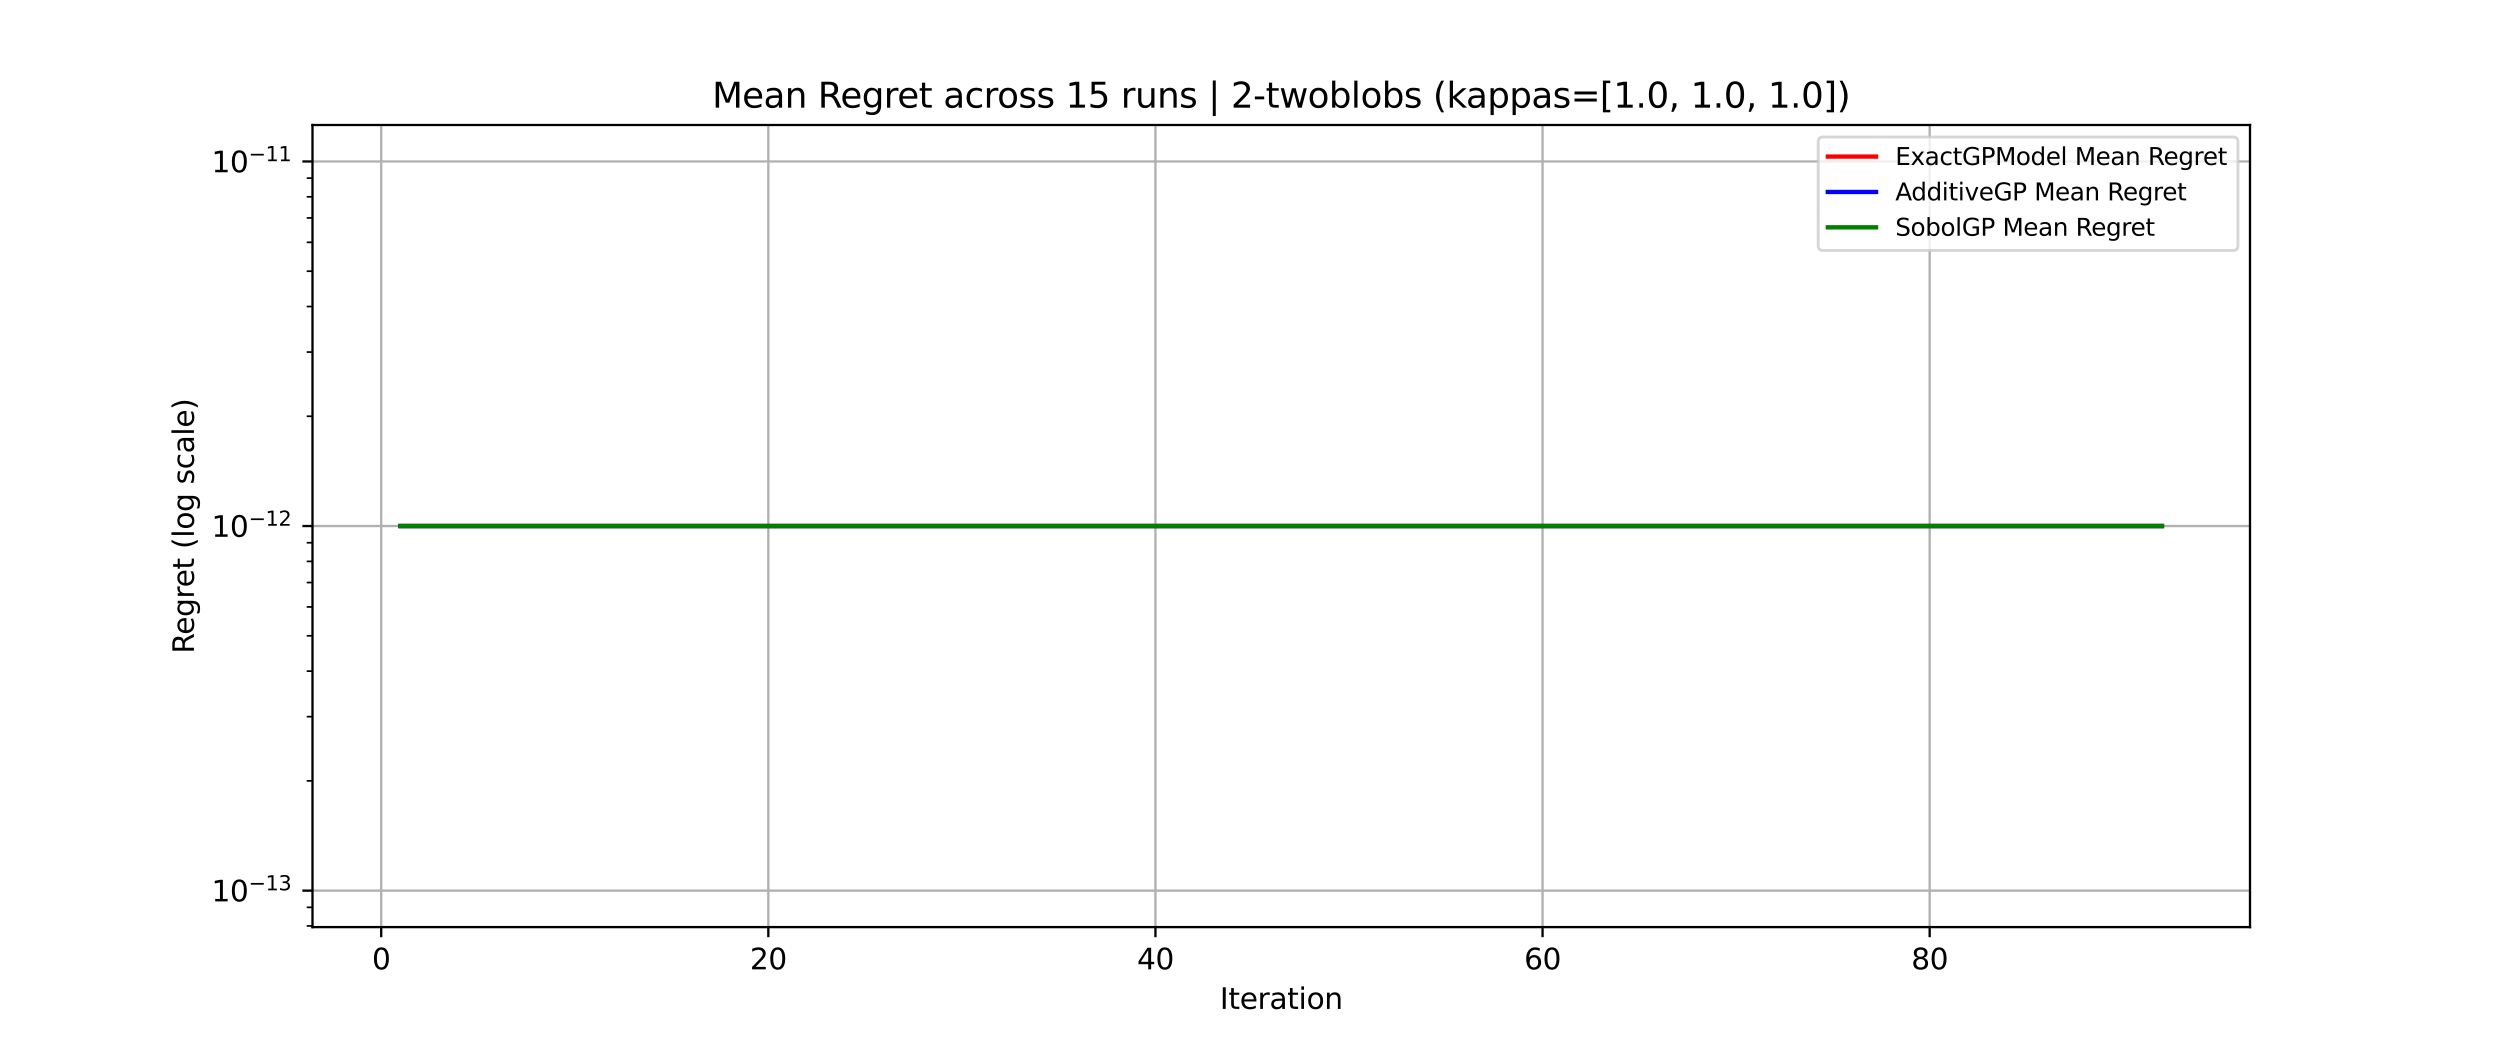 <?xml version="1.0" encoding="utf-8" standalone="no"?>
<!DOCTYPE svg PUBLIC "-//W3C//DTD SVG 1.1//EN"
  "http://www.w3.org/Graphics/SVG/1.1/DTD/svg11.dtd">
<svg xmlns:xlink="http://www.w3.org/1999/xlink" width="864pt" height="360pt" viewBox="0 0 864 360" xmlns="http://www.w3.org/2000/svg" version="1.1">
 <defs>
  <style type="text/css">*{stroke-linejoin: round; stroke-linecap: butt}</style>
 </defs>
 <g id="figure_1">
  <g id="patch_1">
   <path d="M 0 360 
L 864 360 
L 864 0 
L 0 0 
z
" style="fill: #ffffff"/>
  </g>
  <g id="axes_1">
   <g id="patch_2">
    <path d="M 108 320.4 
L 777.6 320.4 
L 777.6 43.2 
L 108 43.2 
z
" style="fill: #ffffff"/>
   </g>
   <g id="FillBetweenPolyCollection_1">
    <defs>
     <path id="m4566121f77" d="M 138.436 -178.2 
L 138.436 -178.2 
L 145.126 -178.2 
L 151.815 -178.2 
L 158.504 -178.2 
L 165.194 -178.2 
L 171.883 -178.2 
L 178.572 -178.2 
L 185.262 -178.2 
L 191.951 -178.2 
L 198.64 -178.2 
L 205.329 -178.2 
L 212.019 -178.2 
L 218.708 -178.2 
L 225.397 -178.2 
L 232.087 -178.2 
L 238.776 -178.2 
L 245.465 -178.2 
L 252.155 -178.2 
L 258.844 -178.2 
L 265.533 -178.2 
L 272.223 -178.2 
L 278.912 -178.2 
L 285.601 -178.2 
L 292.291 -178.2 
L 298.98 -178.2 
L 305.669 -178.2 
L 312.358 -178.2 
L 319.048 -178.2 
L 325.737 -178.2 
L 332.426 -178.2 
L 339.116 -178.2 
L 345.805 -178.2 
L 352.494 -178.2 
L 359.184 -178.2 
L 365.873 -178.2 
L 372.562 -178.2 
L 379.252 -178.2 
L 385.941 -178.2 
L 392.63 -178.2 
L 399.319 -178.2 
L 406.009 -178.2 
L 412.698 -178.2 
L 419.387 -178.2 
L 426.077 -178.2 
L 432.766 -178.2 
L 439.455 -178.2 
L 446.145 -178.2 
L 452.834 -178.2 
L 459.523 -178.2 
L 466.213 -178.2 
L 472.902 -178.2 
L 479.591 -178.2 
L 486.281 -178.2 
L 492.97 -178.2 
L 499.659 -178.2 
L 506.348 -178.2 
L 513.038 -178.2 
L 519.727 -178.2 
L 526.416 -178.2 
L 533.106 -178.2 
L 539.795 -178.2 
L 546.484 -178.2 
L 553.174 -178.2 
L 559.863 -178.2 
L 566.552 -178.2 
L 573.242 -178.2 
L 579.931 -178.2 
L 586.62 -178.2 
L 593.309 -178.2 
L 599.999 -178.2 
L 606.688 -178.2 
L 613.377 -178.2 
L 620.067 -178.2 
L 626.756 -178.2 
L 633.445 -178.2 
L 640.135 -178.2 
L 646.824 -178.2 
L 653.513 -178.2 
L 660.203 -178.2 
L 666.892 -178.2 
L 673.581 -178.2 
L 680.271 -178.2 
L 686.96 -178.2 
L 693.649 -178.2 
L 700.338 -178.2 
L 707.028 -178.2 
L 713.717 -178.2 
L 720.406 -178.2 
L 727.096 -178.2 
L 733.785 -178.2 
L 740.474 -178.2 
L 747.164 -178.2 
L 747.164 -178.2 
L 747.164 -178.2 
L 740.474 -178.2 
L 733.785 -178.2 
L 727.096 -178.2 
L 720.406 -178.2 
L 713.717 -178.2 
L 707.028 -178.2 
L 700.338 -178.2 
L 693.649 -178.2 
L 686.96 -178.2 
L 680.271 -178.2 
L 673.581 -178.2 
L 666.892 -178.2 
L 660.203 -178.2 
L 653.513 -178.2 
L 646.824 -178.2 
L 640.135 -178.2 
L 633.445 -178.2 
L 626.756 -178.2 
L 620.067 -178.2 
L 613.377 -178.2 
L 606.688 -178.2 
L 599.999 -178.2 
L 593.309 -178.2 
L 586.62 -178.2 
L 579.931 -178.2 
L 573.242 -178.2 
L 566.552 -178.2 
L 559.863 -178.2 
L 553.174 -178.2 
L 546.484 -178.2 
L 539.795 -178.2 
L 533.106 -178.2 
L 526.416 -178.2 
L 519.727 -178.2 
L 513.038 -178.2 
L 506.348 -178.2 
L 499.659 -178.2 
L 492.97 -178.2 
L 486.281 -178.2 
L 479.591 -178.2 
L 472.902 -178.2 
L 466.213 -178.2 
L 459.523 -178.2 
L 452.834 -178.2 
L 446.145 -178.2 
L 439.455 -178.2 
L 432.766 -178.2 
L 426.077 -178.2 
L 419.387 -178.2 
L 412.698 -178.2 
L 406.009 -178.2 
L 399.319 -178.2 
L 392.63 -178.2 
L 385.941 -178.2 
L 379.252 -178.2 
L 372.562 -178.2 
L 365.873 -178.2 
L 359.184 -178.2 
L 352.494 -178.2 
L 345.805 -178.2 
L 339.116 -178.2 
L 332.426 -178.2 
L 325.737 -178.2 
L 319.048 -178.2 
L 312.358 -178.2 
L 305.669 -178.2 
L 298.98 -178.2 
L 292.291 -178.2 
L 285.601 -178.2 
L 278.912 -178.2 
L 272.223 -178.2 
L 265.533 -178.2 
L 258.844 -178.2 
L 252.155 -178.2 
L 245.465 -178.2 
L 238.776 -178.2 
L 232.087 -178.2 
L 225.397 -178.2 
L 218.708 -178.2 
L 212.019 -178.2 
L 205.329 -178.2 
L 198.64 -178.2 
L 191.951 -178.2 
L 185.262 -178.2 
L 178.572 -178.2 
L 171.883 -178.2 
L 165.194 -178.2 
L 158.504 -178.2 
L 151.815 -178.2 
L 145.126 -178.2 
L 138.436 -178.2 
z
" style="stroke: #ff0000; stroke-opacity: 0.2"/>
    </defs>
    <g clip-path="url(#p17525e6c41)">
     <use xlink:href="#m4566121f77" x="0" y="360" style="fill: #ff0000; fill-opacity: 0.2; stroke: #ff0000; stroke-opacity: 0.2"/>
    </g>
   </g>
   <g id="FillBetweenPolyCollection_2">
    <defs>
     <path id="mf7f26a4437" d="M 138.436 -178.2 
L 138.436 -178.2 
L 145.126 -178.2 
L 151.815 -178.2 
L 158.504 -178.2 
L 165.194 -178.2 
L 171.883 -178.2 
L 178.572 -178.2 
L 185.262 -178.2 
L 191.951 -178.2 
L 198.64 -178.2 
L 205.329 -178.2 
L 212.019 -178.2 
L 218.708 -178.2 
L 225.397 -178.2 
L 232.087 -178.2 
L 238.776 -178.2 
L 245.465 -178.2 
L 252.155 -178.2 
L 258.844 -178.2 
L 265.533 -178.2 
L 272.223 -178.2 
L 278.912 -178.2 
L 285.601 -178.2 
L 292.291 -178.2 
L 298.98 -178.2 
L 305.669 -178.2 
L 312.358 -178.2 
L 319.048 -178.2 
L 325.737 -178.2 
L 332.426 -178.2 
L 339.116 -178.2 
L 345.805 -178.2 
L 352.494 -178.2 
L 359.184 -178.2 
L 365.873 -178.2 
L 372.562 -178.2 
L 379.252 -178.2 
L 385.941 -178.2 
L 392.63 -178.2 
L 399.319 -178.2 
L 406.009 -178.2 
L 412.698 -178.2 
L 419.387 -178.2 
L 426.077 -178.2 
L 432.766 -178.2 
L 439.455 -178.2 
L 446.145 -178.2 
L 452.834 -178.2 
L 459.523 -178.2 
L 466.213 -178.2 
L 472.902 -178.2 
L 479.591 -178.2 
L 486.281 -178.2 
L 492.97 -178.2 
L 499.659 -178.2 
L 506.348 -178.2 
L 513.038 -178.2 
L 519.727 -178.2 
L 526.416 -178.2 
L 533.106 -178.2 
L 539.795 -178.2 
L 546.484 -178.2 
L 553.174 -178.2 
L 559.863 -178.2 
L 566.552 -178.2 
L 573.242 -178.2 
L 579.931 -178.2 
L 586.62 -178.2 
L 593.309 -178.2 
L 599.999 -178.2 
L 606.688 -178.2 
L 613.377 -178.2 
L 620.067 -178.2 
L 626.756 -178.2 
L 633.445 -178.2 
L 640.135 -178.2 
L 646.824 -178.2 
L 653.513 -178.2 
L 660.203 -178.2 
L 666.892 -178.2 
L 673.581 -178.2 
L 680.271 -178.2 
L 686.96 -178.2 
L 693.649 -178.2 
L 700.338 -178.2 
L 707.028 -178.2 
L 713.717 -178.2 
L 720.406 -178.2 
L 727.096 -178.2 
L 733.785 -178.2 
L 740.474 -178.2 
L 747.164 -178.2 
L 747.164 -178.2 
L 747.164 -178.2 
L 740.474 -178.2 
L 733.785 -178.2 
L 727.096 -178.2 
L 720.406 -178.2 
L 713.717 -178.2 
L 707.028 -178.2 
L 700.338 -178.2 
L 693.649 -178.2 
L 686.96 -178.2 
L 680.271 -178.2 
L 673.581 -178.2 
L 666.892 -178.2 
L 660.203 -178.2 
L 653.513 -178.2 
L 646.824 -178.2 
L 640.135 -178.2 
L 633.445 -178.2 
L 626.756 -178.2 
L 620.067 -178.2 
L 613.377 -178.2 
L 606.688 -178.2 
L 599.999 -178.2 
L 593.309 -178.2 
L 586.62 -178.2 
L 579.931 -178.2 
L 573.242 -178.2 
L 566.552 -178.2 
L 559.863 -178.2 
L 553.174 -178.2 
L 546.484 -178.2 
L 539.795 -178.2 
L 533.106 -178.2 
L 526.416 -178.2 
L 519.727 -178.2 
L 513.038 -178.2 
L 506.348 -178.2 
L 499.659 -178.2 
L 492.97 -178.2 
L 486.281 -178.2 
L 479.591 -178.2 
L 472.902 -178.2 
L 466.213 -178.2 
L 459.523 -178.2 
L 452.834 -178.2 
L 446.145 -178.2 
L 439.455 -178.2 
L 432.766 -178.2 
L 426.077 -178.2 
L 419.387 -178.2 
L 412.698 -178.2 
L 406.009 -178.2 
L 399.319 -178.2 
L 392.63 -178.2 
L 385.941 -178.2 
L 379.252 -178.2 
L 372.562 -178.2 
L 365.873 -178.2 
L 359.184 -178.2 
L 352.494 -178.2 
L 345.805 -178.2 
L 339.116 -178.2 
L 332.426 -178.2 
L 325.737 -178.2 
L 319.048 -178.2 
L 312.358 -178.2 
L 305.669 -178.2 
L 298.98 -178.2 
L 292.291 -178.2 
L 285.601 -178.2 
L 278.912 -178.2 
L 272.223 -178.2 
L 265.533 -178.2 
L 258.844 -178.2 
L 252.155 -178.2 
L 245.465 -178.2 
L 238.776 -178.2 
L 232.087 -178.2 
L 225.397 -178.2 
L 218.708 -178.2 
L 212.019 -178.2 
L 205.329 -178.2 
L 198.64 -178.2 
L 191.951 -178.2 
L 185.262 -178.2 
L 178.572 -178.2 
L 171.883 -178.2 
L 165.194 -178.2 
L 158.504 -178.2 
L 151.815 -178.2 
L 145.126 -178.2 
L 138.436 -178.2 
z
" style="stroke: #0000ff; stroke-opacity: 0.2"/>
    </defs>
    <g clip-path="url(#p17525e6c41)">
     <use xlink:href="#mf7f26a4437" x="0" y="360" style="fill: #0000ff; fill-opacity: 0.2; stroke: #0000ff; stroke-opacity: 0.2"/>
    </g>
   </g>
   <g id="FillBetweenPolyCollection_3">
    <defs>
     <path id="m0c02d37557" d="M 138.436 -178.2 
L 138.436 -178.2 
L 145.126 -178.2 
L 151.815 -178.2 
L 158.504 -178.2 
L 165.194 -178.2 
L 171.883 -178.2 
L 178.572 -178.2 
L 185.262 -178.2 
L 191.951 -178.2 
L 198.64 -178.2 
L 205.329 -178.2 
L 212.019 -178.2 
L 218.708 -178.2 
L 225.397 -178.2 
L 232.087 -178.2 
L 238.776 -178.2 
L 245.465 -178.2 
L 252.155 -178.2 
L 258.844 -178.2 
L 265.533 -178.2 
L 272.223 -178.2 
L 278.912 -178.2 
L 285.601 -178.2 
L 292.291 -178.2 
L 298.98 -178.2 
L 305.669 -178.2 
L 312.358 -178.2 
L 319.048 -178.2 
L 325.737 -178.2 
L 332.426 -178.2 
L 339.116 -178.2 
L 345.805 -178.2 
L 352.494 -178.2 
L 359.184 -178.2 
L 365.873 -178.2 
L 372.562 -178.2 
L 379.252 -178.2 
L 385.941 -178.2 
L 392.63 -178.2 
L 399.319 -178.2 
L 406.009 -178.2 
L 412.698 -178.2 
L 419.387 -178.2 
L 426.077 -178.2 
L 432.766 -178.2 
L 439.455 -178.2 
L 446.145 -178.2 
L 452.834 -178.2 
L 459.523 -178.2 
L 466.213 -178.2 
L 472.902 -178.2 
L 479.591 -178.2 
L 486.281 -178.2 
L 492.97 -178.2 
L 499.659 -178.2 
L 506.348 -178.2 
L 513.038 -178.2 
L 519.727 -178.2 
L 526.416 -178.2 
L 533.106 -178.2 
L 539.795 -178.2 
L 546.484 -178.2 
L 553.174 -178.2 
L 559.863 -178.2 
L 566.552 -178.2 
L 573.242 -178.2 
L 579.931 -178.2 
L 586.62 -178.2 
L 593.309 -178.2 
L 599.999 -178.2 
L 606.688 -178.2 
L 613.377 -178.2 
L 620.067 -178.2 
L 626.756 -178.2 
L 633.445 -178.2 
L 640.135 -178.2 
L 646.824 -178.2 
L 653.513 -178.2 
L 660.203 -178.2 
L 666.892 -178.2 
L 673.581 -178.2 
L 680.271 -178.2 
L 686.96 -178.2 
L 693.649 -178.2 
L 700.338 -178.2 
L 707.028 -178.2 
L 713.717 -178.2 
L 720.406 -178.2 
L 727.096 -178.2 
L 733.785 -178.2 
L 740.474 -178.2 
L 747.164 -178.2 
L 747.164 -178.2 
L 747.164 -178.2 
L 740.474 -178.2 
L 733.785 -178.2 
L 727.096 -178.2 
L 720.406 -178.2 
L 713.717 -178.2 
L 707.028 -178.2 
L 700.338 -178.2 
L 693.649 -178.2 
L 686.96 -178.2 
L 680.271 -178.2 
L 673.581 -178.2 
L 666.892 -178.2 
L 660.203 -178.2 
L 653.513 -178.2 
L 646.824 -178.2 
L 640.135 -178.2 
L 633.445 -178.2 
L 626.756 -178.2 
L 620.067 -178.2 
L 613.377 -178.2 
L 606.688 -178.2 
L 599.999 -178.2 
L 593.309 -178.2 
L 586.62 -178.2 
L 579.931 -178.2 
L 573.242 -178.2 
L 566.552 -178.2 
L 559.863 -178.2 
L 553.174 -178.2 
L 546.484 -178.2 
L 539.795 -178.2 
L 533.106 -178.2 
L 526.416 -178.2 
L 519.727 -178.2 
L 513.038 -178.2 
L 506.348 -178.2 
L 499.659 -178.2 
L 492.97 -178.2 
L 486.281 -178.2 
L 479.591 -178.2 
L 472.902 -178.2 
L 466.213 -178.2 
L 459.523 -178.2 
L 452.834 -178.2 
L 446.145 -178.2 
L 439.455 -178.2 
L 432.766 -178.2 
L 426.077 -178.2 
L 419.387 -178.2 
L 412.698 -178.2 
L 406.009 -178.2 
L 399.319 -178.2 
L 392.63 -178.2 
L 385.941 -178.2 
L 379.252 -178.2 
L 372.562 -178.2 
L 365.873 -178.2 
L 359.184 -178.2 
L 352.494 -178.2 
L 345.805 -178.2 
L 339.116 -178.2 
L 332.426 -178.2 
L 325.737 -178.2 
L 319.048 -178.2 
L 312.358 -178.2 
L 305.669 -178.2 
L 298.98 -178.2 
L 292.291 -178.2 
L 285.601 -178.2 
L 278.912 -178.2 
L 272.223 -178.2 
L 265.533 -178.2 
L 258.844 -178.2 
L 252.155 -178.2 
L 245.465 -178.2 
L 238.776 -178.2 
L 232.087 -178.2 
L 225.397 -178.2 
L 218.708 -178.2 
L 212.019 -178.2 
L 205.329 -178.2 
L 198.64 -178.2 
L 191.951 -178.2 
L 185.262 -178.2 
L 178.572 -178.2 
L 171.883 -178.2 
L 165.194 -178.2 
L 158.504 -178.2 
L 151.815 -178.2 
L 145.126 -178.2 
L 138.436 -178.2 
z
" style="stroke: #008000; stroke-opacity: 0.2"/>
    </defs>
    <g clip-path="url(#p17525e6c41)">
     <use xlink:href="#m0c02d37557" x="0" y="360" style="fill: #008000; fill-opacity: 0.2; stroke: #008000; stroke-opacity: 0.2"/>
    </g>
   </g>
   <g id="matplotlib.axis_1">
    <g id="xtick_1">
     <g id="line2d_1">
      <path d="M 131.747 320.4 
L 131.747 43.2 
" clip-path="url(#p17525e6c41)" style="fill: none; stroke: #b0b0b0; stroke-width: 0.8; stroke-linecap: square"/>
     </g>
     <g id="line2d_2">
      <defs>
       <path id="mfeb1a864f5" d="M 0 0 
L 0 3.5 
" style="stroke: #000000; stroke-width: 0.8"/>
      </defs>
      <g>
       <use xlink:href="#mfeb1a864f5" x="131.747" y="320.4" style="stroke: #000000; stroke-width: 0.8"/>
      </g>
     </g>
     <g id="text_1">
      <!-- 0 -->
      <g transform="translate(128.566 334.998) scale(0.1 -0.1)">
       <defs>
        <path id="DejaVuSans-30" d="M 2034 4250 
Q 1547 4250 1301 3770 
Q 1056 3291 1056 2328 
Q 1056 1369 1301 889 
Q 1547 409 2034 409 
Q 2525 409 2770 889 
Q 3016 1369 3016 2328 
Q 3016 3291 2770 3770 
Q 2525 4250 2034 4250 
z
M 2034 4750 
Q 2819 4750 3233 4129 
Q 3647 3509 3647 2328 
Q 3647 1150 3233 529 
Q 2819 -91 2034 -91 
Q 1250 -91 836 529 
Q 422 1150 422 2328 
Q 422 3509 836 4129 
Q 1250 4750 2034 4750 
z
" transform="scale(0.016)"/>
       </defs>
       <use xlink:href="#DejaVuSans-30"/>
      </g>
     </g>
    </g>
    <g id="xtick_2">
     <g id="line2d_3">
      <path d="M 265.533 320.4 
L 265.533 43.2 
" clip-path="url(#p17525e6c41)" style="fill: none; stroke: #b0b0b0; stroke-width: 0.8; stroke-linecap: square"/>
     </g>
     <g id="line2d_4">
      <g>
       <use xlink:href="#mfeb1a864f5" x="265.533" y="320.4" style="stroke: #000000; stroke-width: 0.8"/>
      </g>
     </g>
     <g id="text_2">
      <!-- 20 -->
      <g transform="translate(259.171 334.998) scale(0.1 -0.1)">
       <defs>
        <path id="DejaVuSans-32" d="M 1228 531 
L 3431 531 
L 3431 0 
L 469 0 
L 469 531 
Q 828 903 1448 1529 
Q 2069 2156 2228 2338 
Q 2531 2678 2651 2914 
Q 2772 3150 2772 3378 
Q 2772 3750 2511 3984 
Q 2250 4219 1831 4219 
Q 1534 4219 1204 4116 
Q 875 4013 500 3803 
L 500 4441 
Q 881 4594 1212 4672 
Q 1544 4750 1819 4750 
Q 2544 4750 2975 4387 
Q 3406 4025 3406 3419 
Q 3406 3131 3298 2873 
Q 3191 2616 2906 2266 
Q 2828 2175 2409 1742 
Q 1991 1309 1228 531 
z
" transform="scale(0.016)"/>
       </defs>
       <use xlink:href="#DejaVuSans-32"/>
       <use xlink:href="#DejaVuSans-30" transform="translate(63.623 0)"/>
      </g>
     </g>
    </g>
    <g id="xtick_3">
     <g id="line2d_5">
      <path d="M 399.319 320.4 
L 399.319 43.2 
" clip-path="url(#p17525e6c41)" style="fill: none; stroke: #b0b0b0; stroke-width: 0.8; stroke-linecap: square"/>
     </g>
     <g id="line2d_6">
      <g>
       <use xlink:href="#mfeb1a864f5" x="399.319" y="320.4" style="stroke: #000000; stroke-width: 0.8"/>
      </g>
     </g>
     <g id="text_3">
      <!-- 40 -->
      <g transform="translate(392.957 334.998) scale(0.1 -0.1)">
       <defs>
        <path id="DejaVuSans-34" d="M 2419 4116 
L 825 1625 
L 2419 1625 
L 2419 4116 
z
M 2253 4666 
L 3047 4666 
L 3047 1625 
L 3713 1625 
L 3713 1100 
L 3047 1100 
L 3047 0 
L 2419 0 
L 2419 1100 
L 313 1100 
L 313 1709 
L 2253 4666 
z
" transform="scale(0.016)"/>
       </defs>
       <use xlink:href="#DejaVuSans-34"/>
       <use xlink:href="#DejaVuSans-30" transform="translate(63.623 0)"/>
      </g>
     </g>
    </g>
    <g id="xtick_4">
     <g id="line2d_7">
      <path d="M 533.106 320.4 
L 533.106 43.2 
" clip-path="url(#p17525e6c41)" style="fill: none; stroke: #b0b0b0; stroke-width: 0.8; stroke-linecap: square"/>
     </g>
     <g id="line2d_8">
      <g>
       <use xlink:href="#mfeb1a864f5" x="533.106" y="320.4" style="stroke: #000000; stroke-width: 0.8"/>
      </g>
     </g>
     <g id="text_4">
      <!-- 60 -->
      <g transform="translate(526.743 334.998) scale(0.1 -0.1)">
       <defs>
        <path id="DejaVuSans-36" d="M 2113 2584 
Q 1688 2584 1439 2293 
Q 1191 2003 1191 1497 
Q 1191 994 1439 701 
Q 1688 409 2113 409 
Q 2538 409 2786 701 
Q 3034 994 3034 1497 
Q 3034 2003 2786 2293 
Q 2538 2584 2113 2584 
z
M 3366 4563 
L 3366 3988 
Q 3128 4100 2886 4159 
Q 2644 4219 2406 4219 
Q 1781 4219 1451 3797 
Q 1122 3375 1075 2522 
Q 1259 2794 1537 2939 
Q 1816 3084 2150 3084 
Q 2853 3084 3261 2657 
Q 3669 2231 3669 1497 
Q 3669 778 3244 343 
Q 2819 -91 2113 -91 
Q 1303 -91 875 529 
Q 447 1150 447 2328 
Q 447 3434 972 4092 
Q 1497 4750 2381 4750 
Q 2619 4750 2861 4703 
Q 3103 4656 3366 4563 
z
" transform="scale(0.016)"/>
       </defs>
       <use xlink:href="#DejaVuSans-36"/>
       <use xlink:href="#DejaVuSans-30" transform="translate(63.623 0)"/>
      </g>
     </g>
    </g>
    <g id="xtick_5">
     <g id="line2d_9">
      <path d="M 666.892 320.4 
L 666.892 43.2 
" clip-path="url(#p17525e6c41)" style="fill: none; stroke: #b0b0b0; stroke-width: 0.8; stroke-linecap: square"/>
     </g>
     <g id="line2d_10">
      <g>
       <use xlink:href="#mfeb1a864f5" x="666.892" y="320.4" style="stroke: #000000; stroke-width: 0.8"/>
      </g>
     </g>
     <g id="text_5">
      <!-- 80 -->
      <g transform="translate(660.529 334.998) scale(0.1 -0.1)">
       <defs>
        <path id="DejaVuSans-38" d="M 2034 2216 
Q 1584 2216 1326 1975 
Q 1069 1734 1069 1313 
Q 1069 891 1326 650 
Q 1584 409 2034 409 
Q 2484 409 2743 651 
Q 3003 894 3003 1313 
Q 3003 1734 2745 1975 
Q 2488 2216 2034 2216 
z
M 1403 2484 
Q 997 2584 770 2862 
Q 544 3141 544 3541 
Q 544 4100 942 4425 
Q 1341 4750 2034 4750 
Q 2731 4750 3128 4425 
Q 3525 4100 3525 3541 
Q 3525 3141 3298 2862 
Q 3072 2584 2669 2484 
Q 3125 2378 3379 2068 
Q 3634 1759 3634 1313 
Q 3634 634 3220 271 
Q 2806 -91 2034 -91 
Q 1263 -91 848 271 
Q 434 634 434 1313 
Q 434 1759 690 2068 
Q 947 2378 1403 2484 
z
M 1172 3481 
Q 1172 3119 1398 2916 
Q 1625 2713 2034 2713 
Q 2441 2713 2670 2916 
Q 2900 3119 2900 3481 
Q 2900 3844 2670 4047 
Q 2441 4250 2034 4250 
Q 1625 4250 1398 4047 
Q 1172 3844 1172 3481 
z
" transform="scale(0.016)"/>
       </defs>
       <use xlink:href="#DejaVuSans-38"/>
       <use xlink:href="#DejaVuSans-30" transform="translate(63.623 0)"/>
      </g>
     </g>
    </g>
    <g id="text_6">
     <!-- Iteration -->
     <g transform="translate(421.591 348.677) scale(0.1 -0.1)">
      <defs>
       <path id="DejaVuSans-49" d="M 628 4666 
L 1259 4666 
L 1259 0 
L 628 0 
L 628 4666 
z
" transform="scale(0.016)"/>
       <path id="DejaVuSans-74" d="M 1172 4494 
L 1172 3500 
L 2356 3500 
L 2356 3053 
L 1172 3053 
L 1172 1153 
Q 1172 725 1289 603 
Q 1406 481 1766 481 
L 2356 481 
L 2356 0 
L 1766 0 
Q 1100 0 847 248 
Q 594 497 594 1153 
L 594 3053 
L 172 3053 
L 172 3500 
L 594 3500 
L 594 4494 
L 1172 4494 
z
" transform="scale(0.016)"/>
       <path id="DejaVuSans-65" d="M 3597 1894 
L 3597 1613 
L 953 1613 
Q 991 1019 1311 708 
Q 1631 397 2203 397 
Q 2534 397 2845 478 
Q 3156 559 3463 722 
L 3463 178 
Q 3153 47 2828 -22 
Q 2503 -91 2169 -91 
Q 1331 -91 842 396 
Q 353 884 353 1716 
Q 353 2575 817 3079 
Q 1281 3584 2069 3584 
Q 2775 3584 3186 3129 
Q 3597 2675 3597 1894 
z
M 3022 2063 
Q 3016 2534 2758 2815 
Q 2500 3097 2075 3097 
Q 1594 3097 1305 2825 
Q 1016 2553 972 2059 
L 3022 2063 
z
" transform="scale(0.016)"/>
       <path id="DejaVuSans-72" d="M 2631 2963 
Q 2534 3019 2420 3045 
Q 2306 3072 2169 3072 
Q 1681 3072 1420 2755 
Q 1159 2438 1159 1844 
L 1159 0 
L 581 0 
L 581 3500 
L 1159 3500 
L 1159 2956 
Q 1341 3275 1631 3429 
Q 1922 3584 2338 3584 
Q 2397 3584 2469 3576 
Q 2541 3569 2628 3553 
L 2631 2963 
z
" transform="scale(0.016)"/>
       <path id="DejaVuSans-61" d="M 2194 1759 
Q 1497 1759 1228 1600 
Q 959 1441 959 1056 
Q 959 750 1161 570 
Q 1363 391 1709 391 
Q 2188 391 2477 730 
Q 2766 1069 2766 1631 
L 2766 1759 
L 2194 1759 
z
M 3341 1997 
L 3341 0 
L 2766 0 
L 2766 531 
Q 2569 213 2275 61 
Q 1981 -91 1556 -91 
Q 1019 -91 701 211 
Q 384 513 384 1019 
Q 384 1609 779 1909 
Q 1175 2209 1959 2209 
L 2766 2209 
L 2766 2266 
Q 2766 2663 2505 2880 
Q 2244 3097 1772 3097 
Q 1472 3097 1187 3025 
Q 903 2953 641 2809 
L 641 3341 
Q 956 3463 1253 3523 
Q 1550 3584 1831 3584 
Q 2591 3584 2966 3190 
Q 3341 2797 3341 1997 
z
" transform="scale(0.016)"/>
       <path id="DejaVuSans-69" d="M 603 3500 
L 1178 3500 
L 1178 0 
L 603 0 
L 603 3500 
z
M 603 4863 
L 1178 4863 
L 1178 4134 
L 603 4134 
L 603 4863 
z
" transform="scale(0.016)"/>
       <path id="DejaVuSans-6f" d="M 1959 3097 
Q 1497 3097 1228 2736 
Q 959 2375 959 1747 
Q 959 1119 1226 758 
Q 1494 397 1959 397 
Q 2419 397 2687 759 
Q 2956 1122 2956 1747 
Q 2956 2369 2687 2733 
Q 2419 3097 1959 3097 
z
M 1959 3584 
Q 2709 3584 3137 3096 
Q 3566 2609 3566 1747 
Q 3566 888 3137 398 
Q 2709 -91 1959 -91 
Q 1206 -91 779 398 
Q 353 888 353 1747 
Q 353 2609 779 3096 
Q 1206 3584 1959 3584 
z
" transform="scale(0.016)"/>
       <path id="DejaVuSans-6e" d="M 3513 2113 
L 3513 0 
L 2938 0 
L 2938 2094 
Q 2938 2591 2744 2837 
Q 2550 3084 2163 3084 
Q 1697 3084 1428 2787 
Q 1159 2491 1159 1978 
L 1159 0 
L 581 0 
L 581 3500 
L 1159 3500 
L 1159 2956 
Q 1366 3272 1645 3428 
Q 1925 3584 2291 3584 
Q 2894 3584 3203 3211 
Q 3513 2838 3513 2113 
z
" transform="scale(0.016)"/>
      </defs>
      <use xlink:href="#DejaVuSans-49"/>
      <use xlink:href="#DejaVuSans-74" transform="translate(29.492 0)"/>
      <use xlink:href="#DejaVuSans-65" transform="translate(68.701 0)"/>
      <use xlink:href="#DejaVuSans-72" transform="translate(130.225 0)"/>
      <use xlink:href="#DejaVuSans-61" transform="translate(171.338 0)"/>
      <use xlink:href="#DejaVuSans-74" transform="translate(232.617 0)"/>
      <use xlink:href="#DejaVuSans-69" transform="translate(271.826 0)"/>
      <use xlink:href="#DejaVuSans-6f" transform="translate(299.609 0)"/>
      <use xlink:href="#DejaVuSans-6e" transform="translate(360.791 0)"/>
     </g>
    </g>
   </g>
   <g id="matplotlib.axis_2">
    <g id="ytick_1">
     <g id="line2d_11">
      <path d="M 108 307.8 
L 777.6 307.8 
" clip-path="url(#p17525e6c41)" style="fill: none; stroke: #b0b0b0; stroke-width: 0.8; stroke-linecap: square"/>
     </g>
     <g id="line2d_12">
      <defs>
       <path id="m66c7220eb3" d="M 0 0 
L -3.5 0 
" style="stroke: #000000; stroke-width: 0.8"/>
      </defs>
      <g>
       <use xlink:href="#m66c7220eb3" x="108" y="307.8" style="stroke: #000000; stroke-width: 0.8"/>
      </g>
     </g>
     <g id="text_7">
      <!-- $\mathdefault{10^{-13}}$ -->
      <g transform="translate(73.1 311.599) scale(0.1 -0.1)">
       <defs>
        <path id="DejaVuSans-31" d="M 794 531 
L 1825 531 
L 1825 4091 
L 703 3866 
L 703 4441 
L 1819 4666 
L 2450 4666 
L 2450 531 
L 3481 531 
L 3481 0 
L 794 0 
L 794 531 
z
" transform="scale(0.016)"/>
        <path id="DejaVuSans-2212" d="M 678 2272 
L 4684 2272 
L 4684 1741 
L 678 1741 
L 678 2272 
z
" transform="scale(0.016)"/>
        <path id="DejaVuSans-33" d="M 2597 2516 
Q 3050 2419 3304 2112 
Q 3559 1806 3559 1356 
Q 3559 666 3084 287 
Q 2609 -91 1734 -91 
Q 1441 -91 1130 -33 
Q 819 25 488 141 
L 488 750 
Q 750 597 1062 519 
Q 1375 441 1716 441 
Q 2309 441 2620 675 
Q 2931 909 2931 1356 
Q 2931 1769 2642 2001 
Q 2353 2234 1838 2234 
L 1294 2234 
L 1294 2753 
L 1863 2753 
Q 2328 2753 2575 2939 
Q 2822 3125 2822 3475 
Q 2822 3834 2567 4026 
Q 2313 4219 1838 4219 
Q 1578 4219 1281 4162 
Q 984 4106 628 3988 
L 628 4550 
Q 988 4650 1302 4700 
Q 1616 4750 1894 4750 
Q 2613 4750 3031 4423 
Q 3450 4097 3450 3541 
Q 3450 3153 3228 2886 
Q 3006 2619 2597 2516 
z
" transform="scale(0.016)"/>
       </defs>
       <use xlink:href="#DejaVuSans-31" transform="translate(0 0.766)"/>
       <use xlink:href="#DejaVuSans-30" transform="translate(63.623 0.766)"/>
       <use xlink:href="#DejaVuSans-2212" transform="translate(128.203 39.047) scale(0.7)"/>
       <use xlink:href="#DejaVuSans-31" transform="translate(186.855 39.047) scale(0.7)"/>
       <use xlink:href="#DejaVuSans-33" transform="translate(231.392 39.047) scale(0.7)"/>
      </g>
     </g>
    </g>
    <g id="ytick_2">
     <g id="line2d_13">
      <path d="M 108 181.8 
L 777.6 181.8 
" clip-path="url(#p17525e6c41)" style="fill: none; stroke: #b0b0b0; stroke-width: 0.8; stroke-linecap: square"/>
     </g>
     <g id="line2d_14">
      <g>
       <use xlink:href="#m66c7220eb3" x="108" y="181.8" style="stroke: #000000; stroke-width: 0.8"/>
      </g>
     </g>
     <g id="text_8">
      <!-- $\mathdefault{10^{-12}}$ -->
      <g transform="translate(73.1 185.599) scale(0.1 -0.1)">
       <use xlink:href="#DejaVuSans-31" transform="translate(0 0.766)"/>
       <use xlink:href="#DejaVuSans-30" transform="translate(63.623 0.766)"/>
       <use xlink:href="#DejaVuSans-2212" transform="translate(128.203 39.047) scale(0.7)"/>
       <use xlink:href="#DejaVuSans-31" transform="translate(186.855 39.047) scale(0.7)"/>
       <use xlink:href="#DejaVuSans-32" transform="translate(231.392 39.047) scale(0.7)"/>
      </g>
     </g>
    </g>
    <g id="ytick_3">
     <g id="line2d_15">
      <path d="M 108 55.8 
L 777.6 55.8 
" clip-path="url(#p17525e6c41)" style="fill: none; stroke: #b0b0b0; stroke-width: 0.8; stroke-linecap: square"/>
     </g>
     <g id="line2d_16">
      <g>
       <use xlink:href="#m66c7220eb3" x="108" y="55.8" style="stroke: #000000; stroke-width: 0.8"/>
      </g>
     </g>
     <g id="text_9">
      <!-- $\mathdefault{10^{-11}}$ -->
      <g transform="translate(73.1 59.599) scale(0.1 -0.1)">
       <use xlink:href="#DejaVuSans-31" transform="translate(0 0.684)"/>
       <use xlink:href="#DejaVuSans-30" transform="translate(63.623 0.684)"/>
       <use xlink:href="#DejaVuSans-2212" transform="translate(128.203 38.966) scale(0.7)"/>
       <use xlink:href="#DejaVuSans-31" transform="translate(186.855 38.966) scale(0.7)"/>
       <use xlink:href="#DejaVuSans-31" transform="translate(231.392 38.966) scale(0.7)"/>
      </g>
     </g>
    </g>
    <g id="ytick_4">
     <g id="line2d_17">
      <defs>
       <path id="m46edd1db35" d="M 0 0 
L -2 0 
" style="stroke: #000000; stroke-width: 0.6"/>
      </defs>
      <g>
       <use xlink:href="#m46edd1db35" x="108" y="320.011" style="stroke: #000000; stroke-width: 0.6"/>
      </g>
     </g>
    </g>
    <g id="ytick_5">
     <g id="line2d_18">
      <g>
       <use xlink:href="#m46edd1db35" x="108" y="313.565" style="stroke: #000000; stroke-width: 0.6"/>
      </g>
     </g>
    </g>
    <g id="ytick_6">
     <g id="line2d_19">
      <g>
       <use xlink:href="#m46edd1db35" x="108" y="269.87" style="stroke: #000000; stroke-width: 0.6"/>
      </g>
     </g>
    </g>
    <g id="ytick_7">
     <g id="line2d_20">
      <g>
       <use xlink:href="#m46edd1db35" x="108" y="247.683" style="stroke: #000000; stroke-width: 0.6"/>
      </g>
     </g>
    </g>
    <g id="ytick_8">
     <g id="line2d_21">
      <g>
       <use xlink:href="#m46edd1db35" x="108" y="231.94" style="stroke: #000000; stroke-width: 0.6"/>
      </g>
     </g>
    </g>
    <g id="ytick_9">
     <g id="line2d_22">
      <g>
       <use xlink:href="#m46edd1db35" x="108" y="219.73" style="stroke: #000000; stroke-width: 0.6"/>
      </g>
     </g>
    </g>
    <g id="ytick_10">
     <g id="line2d_23">
      <g>
       <use xlink:href="#m46edd1db35" x="108" y="209.753" style="stroke: #000000; stroke-width: 0.6"/>
      </g>
     </g>
    </g>
    <g id="ytick_11">
     <g id="line2d_24">
      <g>
       <use xlink:href="#m46edd1db35" x="108" y="201.318" style="stroke: #000000; stroke-width: 0.6"/>
      </g>
     </g>
    </g>
    <g id="ytick_12">
     <g id="line2d_25">
      <g>
       <use xlink:href="#m46edd1db35" x="108" y="194.011" style="stroke: #000000; stroke-width: 0.6"/>
      </g>
     </g>
    </g>
    <g id="ytick_13">
     <g id="line2d_26">
      <g>
       <use xlink:href="#m46edd1db35" x="108" y="187.565" style="stroke: #000000; stroke-width: 0.6"/>
      </g>
     </g>
    </g>
    <g id="ytick_14">
     <g id="line2d_27">
      <g>
       <use xlink:href="#m46edd1db35" x="108" y="143.87" style="stroke: #000000; stroke-width: 0.6"/>
      </g>
     </g>
    </g>
    <g id="ytick_15">
     <g id="line2d_28">
      <g>
       <use xlink:href="#m46edd1db35" x="108" y="121.683" style="stroke: #000000; stroke-width: 0.6"/>
      </g>
     </g>
    </g>
    <g id="ytick_16">
     <g id="line2d_29">
      <g>
       <use xlink:href="#m46edd1db35" x="108" y="105.94" style="stroke: #000000; stroke-width: 0.6"/>
      </g>
     </g>
    </g>
    <g id="ytick_17">
     <g id="line2d_30">
      <g>
       <use xlink:href="#m46edd1db35" x="108" y="93.73" style="stroke: #000000; stroke-width: 0.6"/>
      </g>
     </g>
    </g>
    <g id="ytick_18">
     <g id="line2d_31">
      <g>
       <use xlink:href="#m46edd1db35" x="108" y="83.753" style="stroke: #000000; stroke-width: 0.6"/>
      </g>
     </g>
    </g>
    <g id="ytick_19">
     <g id="line2d_32">
      <g>
       <use xlink:href="#m46edd1db35" x="108" y="75.318" style="stroke: #000000; stroke-width: 0.6"/>
      </g>
     </g>
    </g>
    <g id="ytick_20">
     <g id="line2d_33">
      <g>
       <use xlink:href="#m46edd1db35" x="108" y="68.011" style="stroke: #000000; stroke-width: 0.6"/>
      </g>
     </g>
    </g>
    <g id="ytick_21">
     <g id="line2d_34">
      <g>
       <use xlink:href="#m46edd1db35" x="108" y="61.565" style="stroke: #000000; stroke-width: 0.6"/>
      </g>
     </g>
    </g>
    <g id="text_10">
     <!-- Regret (log scale) -->
     <g transform="translate(67.02 225.866) rotate(-90) scale(0.1 -0.1)">
      <defs>
       <path id="DejaVuSans-52" d="M 2841 2188 
Q 3044 2119 3236 1894 
Q 3428 1669 3622 1275 
L 4263 0 
L 3584 0 
L 2988 1197 
Q 2756 1666 2539 1819 
Q 2322 1972 1947 1972 
L 1259 1972 
L 1259 0 
L 628 0 
L 628 4666 
L 2053 4666 
Q 2853 4666 3247 4331 
Q 3641 3997 3641 3322 
Q 3641 2881 3436 2590 
Q 3231 2300 2841 2188 
z
M 1259 4147 
L 1259 2491 
L 2053 2491 
Q 2509 2491 2742 2702 
Q 2975 2913 2975 3322 
Q 2975 3731 2742 3939 
Q 2509 4147 2053 4147 
L 1259 4147 
z
" transform="scale(0.016)"/>
       <path id="DejaVuSans-67" d="M 2906 1791 
Q 2906 2416 2648 2759 
Q 2391 3103 1925 3103 
Q 1463 3103 1205 2759 
Q 947 2416 947 1791 
Q 947 1169 1205 825 
Q 1463 481 1925 481 
Q 2391 481 2648 825 
Q 2906 1169 2906 1791 
z
M 3481 434 
Q 3481 -459 3084 -895 
Q 2688 -1331 1869 -1331 
Q 1566 -1331 1297 -1286 
Q 1028 -1241 775 -1147 
L 775 -588 
Q 1028 -725 1275 -790 
Q 1522 -856 1778 -856 
Q 2344 -856 2625 -561 
Q 2906 -266 2906 331 
L 2906 616 
Q 2728 306 2450 153 
Q 2172 0 1784 0 
Q 1141 0 747 490 
Q 353 981 353 1791 
Q 353 2603 747 3093 
Q 1141 3584 1784 3584 
Q 2172 3584 2450 3431 
Q 2728 3278 2906 2969 
L 2906 3500 
L 3481 3500 
L 3481 434 
z
" transform="scale(0.016)"/>
       <path id="DejaVuSans-20" transform="scale(0.016)"/>
       <path id="DejaVuSans-28" d="M 1984 4856 
Q 1566 4138 1362 3434 
Q 1159 2731 1159 2009 
Q 1159 1288 1364 580 
Q 1569 -128 1984 -844 
L 1484 -844 
Q 1016 -109 783 600 
Q 550 1309 550 2009 
Q 550 2706 781 3412 
Q 1013 4119 1484 4856 
L 1984 4856 
z
" transform="scale(0.016)"/>
       <path id="DejaVuSans-6c" d="M 603 4863 
L 1178 4863 
L 1178 0 
L 603 0 
L 603 4863 
z
" transform="scale(0.016)"/>
       <path id="DejaVuSans-73" d="M 2834 3397 
L 2834 2853 
Q 2591 2978 2328 3040 
Q 2066 3103 1784 3103 
Q 1356 3103 1142 2972 
Q 928 2841 928 2578 
Q 928 2378 1081 2264 
Q 1234 2150 1697 2047 
L 1894 2003 
Q 2506 1872 2764 1633 
Q 3022 1394 3022 966 
Q 3022 478 2636 193 
Q 2250 -91 1575 -91 
Q 1294 -91 989 -36 
Q 684 19 347 128 
L 347 722 
Q 666 556 975 473 
Q 1284 391 1588 391 
Q 1994 391 2212 530 
Q 2431 669 2431 922 
Q 2431 1156 2273 1281 
Q 2116 1406 1581 1522 
L 1381 1569 
Q 847 1681 609 1914 
Q 372 2147 372 2553 
Q 372 3047 722 3315 
Q 1072 3584 1716 3584 
Q 2034 3584 2315 3537 
Q 2597 3491 2834 3397 
z
" transform="scale(0.016)"/>
       <path id="DejaVuSans-63" d="M 3122 3366 
L 3122 2828 
Q 2878 2963 2633 3030 
Q 2388 3097 2138 3097 
Q 1578 3097 1268 2742 
Q 959 2388 959 1747 
Q 959 1106 1268 751 
Q 1578 397 2138 397 
Q 2388 397 2633 464 
Q 2878 531 3122 666 
L 3122 134 
Q 2881 22 2623 -34 
Q 2366 -91 2075 -91 
Q 1284 -91 818 406 
Q 353 903 353 1747 
Q 353 2603 823 3093 
Q 1294 3584 2113 3584 
Q 2378 3584 2631 3529 
Q 2884 3475 3122 3366 
z
" transform="scale(0.016)"/>
       <path id="DejaVuSans-29" d="M 513 4856 
L 1013 4856 
Q 1481 4119 1714 3412 
Q 1947 2706 1947 2009 
Q 1947 1309 1714 600 
Q 1481 -109 1013 -844 
L 513 -844 
Q 928 -128 1133 580 
Q 1338 1288 1338 2009 
Q 1338 2731 1133 3434 
Q 928 4138 513 4856 
z
" transform="scale(0.016)"/>
      </defs>
      <use xlink:href="#DejaVuSans-52"/>
      <use xlink:href="#DejaVuSans-65" transform="translate(64.982 0)"/>
      <use xlink:href="#DejaVuSans-67" transform="translate(126.506 0)"/>
      <use xlink:href="#DejaVuSans-72" transform="translate(189.982 0)"/>
      <use xlink:href="#DejaVuSans-65" transform="translate(228.846 0)"/>
      <use xlink:href="#DejaVuSans-74" transform="translate(290.369 0)"/>
      <use xlink:href="#DejaVuSans-20" transform="translate(329.578 0)"/>
      <use xlink:href="#DejaVuSans-28" transform="translate(361.365 0)"/>
      <use xlink:href="#DejaVuSans-6c" transform="translate(400.379 0)"/>
      <use xlink:href="#DejaVuSans-6f" transform="translate(428.162 0)"/>
      <use xlink:href="#DejaVuSans-67" transform="translate(489.344 0)"/>
      <use xlink:href="#DejaVuSans-20" transform="translate(552.82 0)"/>
      <use xlink:href="#DejaVuSans-73" transform="translate(584.607 0)"/>
      <use xlink:href="#DejaVuSans-63" transform="translate(636.707 0)"/>
      <use xlink:href="#DejaVuSans-61" transform="translate(691.688 0)"/>
      <use xlink:href="#DejaVuSans-6c" transform="translate(752.967 0)"/>
      <use xlink:href="#DejaVuSans-65" transform="translate(780.75 0)"/>
      <use xlink:href="#DejaVuSans-29" transform="translate(842.273 0)"/>
     </g>
    </g>
   </g>
   <g id="line2d_35">
    <path d="M 138.436 181.8 
L 145.126 181.8 
L 151.815 181.8 
L 158.504 181.8 
L 165.194 181.8 
L 171.883 181.8 
L 178.572 181.8 
L 185.262 181.8 
L 191.951 181.8 
L 198.64 181.8 
L 205.329 181.8 
L 212.019 181.8 
L 218.708 181.8 
L 225.397 181.8 
L 232.087 181.8 
L 238.776 181.8 
L 245.465 181.8 
L 252.155 181.8 
L 258.844 181.8 
L 265.533 181.8 
L 272.223 181.8 
L 278.912 181.8 
L 285.601 181.8 
L 292.291 181.8 
L 298.98 181.8 
L 305.669 181.8 
L 312.358 181.8 
L 319.048 181.8 
L 325.737 181.8 
L 332.426 181.8 
L 339.116 181.8 
L 345.805 181.8 
L 352.494 181.8 
L 359.184 181.8 
L 365.873 181.8 
L 372.562 181.8 
L 379.252 181.8 
L 385.941 181.8 
L 392.63 181.8 
L 399.319 181.8 
L 406.009 181.8 
L 412.698 181.8 
L 419.387 181.8 
L 426.077 181.8 
L 432.766 181.8 
L 439.455 181.8 
L 446.145 181.8 
L 452.834 181.8 
L 459.523 181.8 
L 466.213 181.8 
L 472.902 181.8 
L 479.591 181.8 
L 486.281 181.8 
L 492.97 181.8 
L 499.659 181.8 
L 506.348 181.8 
L 513.038 181.8 
L 519.727 181.8 
L 526.416 181.8 
L 533.106 181.8 
L 539.795 181.8 
L 546.484 181.8 
L 553.174 181.8 
L 559.863 181.8 
L 566.552 181.8 
L 573.242 181.8 
L 579.931 181.8 
L 586.62 181.8 
L 593.309 181.8 
L 599.999 181.8 
L 606.688 181.8 
L 613.377 181.8 
L 620.067 181.8 
L 626.756 181.8 
L 633.445 181.8 
L 640.135 181.8 
L 646.824 181.8 
L 653.513 181.8 
L 660.203 181.8 
L 666.892 181.8 
L 673.581 181.8 
L 680.271 181.8 
L 686.96 181.8 
L 693.649 181.8 
L 700.338 181.8 
L 707.028 181.8 
L 713.717 181.8 
L 720.406 181.8 
L 727.096 181.8 
L 733.785 181.8 
L 740.474 181.8 
L 747.164 181.8 
" clip-path="url(#p17525e6c41)" style="fill: none; stroke: #ff0000; stroke-width: 1.5; stroke-linecap: square"/>
   </g>
   <g id="line2d_36">
    <path d="M 138.436 181.8 
L 145.126 181.8 
L 151.815 181.8 
L 158.504 181.8 
L 165.194 181.8 
L 171.883 181.8 
L 178.572 181.8 
L 185.262 181.8 
L 191.951 181.8 
L 198.64 181.8 
L 205.329 181.8 
L 212.019 181.8 
L 218.708 181.8 
L 225.397 181.8 
L 232.087 181.8 
L 238.776 181.8 
L 245.465 181.8 
L 252.155 181.8 
L 258.844 181.8 
L 265.533 181.8 
L 272.223 181.8 
L 278.912 181.8 
L 285.601 181.8 
L 292.291 181.8 
L 298.98 181.8 
L 305.669 181.8 
L 312.358 181.8 
L 319.048 181.8 
L 325.737 181.8 
L 332.426 181.8 
L 339.116 181.8 
L 345.805 181.8 
L 352.494 181.8 
L 359.184 181.8 
L 365.873 181.8 
L 372.562 181.8 
L 379.252 181.8 
L 385.941 181.8 
L 392.63 181.8 
L 399.319 181.8 
L 406.009 181.8 
L 412.698 181.8 
L 419.387 181.8 
L 426.077 181.8 
L 432.766 181.8 
L 439.455 181.8 
L 446.145 181.8 
L 452.834 181.8 
L 459.523 181.8 
L 466.213 181.8 
L 472.902 181.8 
L 479.591 181.8 
L 486.281 181.8 
L 492.97 181.8 
L 499.659 181.8 
L 506.348 181.8 
L 513.038 181.8 
L 519.727 181.8 
L 526.416 181.8 
L 533.106 181.8 
L 539.795 181.8 
L 546.484 181.8 
L 553.174 181.8 
L 559.863 181.8 
L 566.552 181.8 
L 573.242 181.8 
L 579.931 181.8 
L 586.62 181.8 
L 593.309 181.8 
L 599.999 181.8 
L 606.688 181.8 
L 613.377 181.8 
L 620.067 181.8 
L 626.756 181.8 
L 633.445 181.8 
L 640.135 181.8 
L 646.824 181.8 
L 653.513 181.8 
L 660.203 181.8 
L 666.892 181.8 
L 673.581 181.8 
L 680.271 181.8 
L 686.96 181.8 
L 693.649 181.8 
L 700.338 181.8 
L 707.028 181.8 
L 713.717 181.8 
L 720.406 181.8 
L 727.096 181.8 
L 733.785 181.8 
L 740.474 181.8 
L 747.164 181.8 
" clip-path="url(#p17525e6c41)" style="fill: none; stroke: #0000ff; stroke-width: 1.5; stroke-linecap: square"/>
   </g>
   <g id="line2d_37">
    <path d="M 138.436 181.8 
L 145.126 181.8 
L 151.815 181.8 
L 158.504 181.8 
L 165.194 181.8 
L 171.883 181.8 
L 178.572 181.8 
L 185.262 181.8 
L 191.951 181.8 
L 198.64 181.8 
L 205.329 181.8 
L 212.019 181.8 
L 218.708 181.8 
L 225.397 181.8 
L 232.087 181.8 
L 238.776 181.8 
L 245.465 181.8 
L 252.155 181.8 
L 258.844 181.8 
L 265.533 181.8 
L 272.223 181.8 
L 278.912 181.8 
L 285.601 181.8 
L 292.291 181.8 
L 298.98 181.8 
L 305.669 181.8 
L 312.358 181.8 
L 319.048 181.8 
L 325.737 181.8 
L 332.426 181.8 
L 339.116 181.8 
L 345.805 181.8 
L 352.494 181.8 
L 359.184 181.8 
L 365.873 181.8 
L 372.562 181.8 
L 379.252 181.8 
L 385.941 181.8 
L 392.63 181.8 
L 399.319 181.8 
L 406.009 181.8 
L 412.698 181.8 
L 419.387 181.8 
L 426.077 181.8 
L 432.766 181.8 
L 439.455 181.8 
L 446.145 181.8 
L 452.834 181.8 
L 459.523 181.8 
L 466.213 181.8 
L 472.902 181.8 
L 479.591 181.8 
L 486.281 181.8 
L 492.97 181.8 
L 499.659 181.8 
L 506.348 181.8 
L 513.038 181.8 
L 519.727 181.8 
L 526.416 181.8 
L 533.106 181.8 
L 539.795 181.8 
L 546.484 181.8 
L 553.174 181.8 
L 559.863 181.8 
L 566.552 181.8 
L 573.242 181.8 
L 579.931 181.8 
L 586.62 181.8 
L 593.309 181.8 
L 599.999 181.8 
L 606.688 181.8 
L 613.377 181.8 
L 620.067 181.8 
L 626.756 181.8 
L 633.445 181.8 
L 640.135 181.8 
L 646.824 181.8 
L 653.513 181.8 
L 660.203 181.8 
L 666.892 181.8 
L 673.581 181.8 
L 680.271 181.8 
L 686.96 181.8 
L 693.649 181.8 
L 700.338 181.8 
L 707.028 181.8 
L 713.717 181.8 
L 720.406 181.8 
L 727.096 181.8 
L 733.785 181.8 
L 740.474 181.8 
L 747.164 181.8 
" clip-path="url(#p17525e6c41)" style="fill: none; stroke: #008000; stroke-width: 1.5; stroke-linecap: square"/>
   </g>
   <g id="patch_3">
    <path d="M 108 320.4 
L 108 43.2 
" style="fill: none; stroke: #000000; stroke-width: 0.8; stroke-linejoin: miter; stroke-linecap: square"/>
   </g>
   <g id="patch_4">
    <path d="M 777.6 320.4 
L 777.6 43.2 
" style="fill: none; stroke: #000000; stroke-width: 0.8; stroke-linejoin: miter; stroke-linecap: square"/>
   </g>
   <g id="patch_5">
    <path d="M 108 320.4 
L 777.6 320.4 
" style="fill: none; stroke: #000000; stroke-width: 0.8; stroke-linejoin: miter; stroke-linecap: square"/>
   </g>
   <g id="patch_6">
    <path d="M 108 43.2 
L 777.6 43.2 
" style="fill: none; stroke: #000000; stroke-width: 0.8; stroke-linejoin: miter; stroke-linecap: square"/>
   </g>
   <g id="text_11">
    <!-- Mean Regret across 15 runs | 2-twoblobs (kappas=[1.0, 1.0, 1.0]) -->
    <g transform="translate(246.139 37.2) scale(0.12 -0.12)">
     <defs>
      <path id="DejaVuSans-4d" d="M 628 4666 
L 1569 4666 
L 2759 1491 
L 3956 4666 
L 4897 4666 
L 4897 0 
L 4281 0 
L 4281 4097 
L 3078 897 
L 2444 897 
L 1241 4097 
L 1241 0 
L 628 0 
L 628 4666 
z
" transform="scale(0.016)"/>
      <path id="DejaVuSans-35" d="M 691 4666 
L 3169 4666 
L 3169 4134 
L 1269 4134 
L 1269 2991 
Q 1406 3038 1543 3061 
Q 1681 3084 1819 3084 
Q 2600 3084 3056 2656 
Q 3513 2228 3513 1497 
Q 3513 744 3044 326 
Q 2575 -91 1722 -91 
Q 1428 -91 1123 -41 
Q 819 9 494 109 
L 494 744 
Q 775 591 1075 516 
Q 1375 441 1709 441 
Q 2250 441 2565 725 
Q 2881 1009 2881 1497 
Q 2881 1984 2565 2268 
Q 2250 2553 1709 2553 
Q 1456 2553 1204 2497 
Q 953 2441 691 2322 
L 691 4666 
z
" transform="scale(0.016)"/>
      <path id="DejaVuSans-75" d="M 544 1381 
L 544 3500 
L 1119 3500 
L 1119 1403 
Q 1119 906 1312 657 
Q 1506 409 1894 409 
Q 2359 409 2629 706 
Q 2900 1003 2900 1516 
L 2900 3500 
L 3475 3500 
L 3475 0 
L 2900 0 
L 2900 538 
Q 2691 219 2414 64 
Q 2138 -91 1772 -91 
Q 1169 -91 856 284 
Q 544 659 544 1381 
z
M 1991 3584 
L 1991 3584 
z
" transform="scale(0.016)"/>
      <path id="DejaVuSans-7c" d="M 1344 4891 
L 1344 -1509 
L 813 -1509 
L 813 4891 
L 1344 4891 
z
" transform="scale(0.016)"/>
      <path id="DejaVuSans-2d" d="M 313 2009 
L 1997 2009 
L 1997 1497 
L 313 1497 
L 313 2009 
z
" transform="scale(0.016)"/>
      <path id="DejaVuSans-77" d="M 269 3500 
L 844 3500 
L 1563 769 
L 2278 3500 
L 2956 3500 
L 3675 769 
L 4391 3500 
L 4966 3500 
L 4050 0 
L 3372 0 
L 2619 2869 
L 1863 0 
L 1184 0 
L 269 3500 
z
" transform="scale(0.016)"/>
      <path id="DejaVuSans-62" d="M 3116 1747 
Q 3116 2381 2855 2742 
Q 2594 3103 2138 3103 
Q 1681 3103 1420 2742 
Q 1159 2381 1159 1747 
Q 1159 1113 1420 752 
Q 1681 391 2138 391 
Q 2594 391 2855 752 
Q 3116 1113 3116 1747 
z
M 1159 2969 
Q 1341 3281 1617 3432 
Q 1894 3584 2278 3584 
Q 2916 3584 3314 3078 
Q 3713 2572 3713 1747 
Q 3713 922 3314 415 
Q 2916 -91 2278 -91 
Q 1894 -91 1617 61 
Q 1341 213 1159 525 
L 1159 0 
L 581 0 
L 581 4863 
L 1159 4863 
L 1159 2969 
z
" transform="scale(0.016)"/>
      <path id="DejaVuSans-6b" d="M 581 4863 
L 1159 4863 
L 1159 1991 
L 2875 3500 
L 3609 3500 
L 1753 1863 
L 3688 0 
L 2938 0 
L 1159 1709 
L 1159 0 
L 581 0 
L 581 4863 
z
" transform="scale(0.016)"/>
      <path id="DejaVuSans-70" d="M 1159 525 
L 1159 -1331 
L 581 -1331 
L 581 3500 
L 1159 3500 
L 1159 2969 
Q 1341 3281 1617 3432 
Q 1894 3584 2278 3584 
Q 2916 3584 3314 3078 
Q 3713 2572 3713 1747 
Q 3713 922 3314 415 
Q 2916 -91 2278 -91 
Q 1894 -91 1617 61 
Q 1341 213 1159 525 
z
M 3116 1747 
Q 3116 2381 2855 2742 
Q 2594 3103 2138 3103 
Q 1681 3103 1420 2742 
Q 1159 2381 1159 1747 
Q 1159 1113 1420 752 
Q 1681 391 2138 391 
Q 2594 391 2855 752 
Q 3116 1113 3116 1747 
z
" transform="scale(0.016)"/>
      <path id="DejaVuSans-3d" d="M 678 2906 
L 4684 2906 
L 4684 2381 
L 678 2381 
L 678 2906 
z
M 678 1631 
L 4684 1631 
L 4684 1100 
L 678 1100 
L 678 1631 
z
" transform="scale(0.016)"/>
      <path id="DejaVuSans-5b" d="M 550 4863 
L 1875 4863 
L 1875 4416 
L 1125 4416 
L 1125 -397 
L 1875 -397 
L 1875 -844 
L 550 -844 
L 550 4863 
z
" transform="scale(0.016)"/>
      <path id="DejaVuSans-2e" d="M 684 794 
L 1344 794 
L 1344 0 
L 684 0 
L 684 794 
z
" transform="scale(0.016)"/>
      <path id="DejaVuSans-2c" d="M 750 794 
L 1409 794 
L 1409 256 
L 897 -744 
L 494 -744 
L 750 256 
L 750 794 
z
" transform="scale(0.016)"/>
      <path id="DejaVuSans-5d" d="M 1947 4863 
L 1947 -844 
L 622 -844 
L 622 -397 
L 1369 -397 
L 1369 4416 
L 622 4416 
L 622 4863 
L 1947 4863 
z
" transform="scale(0.016)"/>
     </defs>
     <use xlink:href="#DejaVuSans-4d"/>
     <use xlink:href="#DejaVuSans-65" transform="translate(86.279 0)"/>
     <use xlink:href="#DejaVuSans-61" transform="translate(147.803 0)"/>
     <use xlink:href="#DejaVuSans-6e" transform="translate(209.082 0)"/>
     <use xlink:href="#DejaVuSans-20" transform="translate(272.461 0)"/>
     <use xlink:href="#DejaVuSans-52" transform="translate(304.248 0)"/>
     <use xlink:href="#DejaVuSans-65" transform="translate(369.23 0)"/>
     <use xlink:href="#DejaVuSans-67" transform="translate(430.754 0)"/>
     <use xlink:href="#DejaVuSans-72" transform="translate(494.23 0)"/>
     <use xlink:href="#DejaVuSans-65" transform="translate(533.094 0)"/>
     <use xlink:href="#DejaVuSans-74" transform="translate(594.617 0)"/>
     <use xlink:href="#DejaVuSans-20" transform="translate(633.826 0)"/>
     <use xlink:href="#DejaVuSans-61" transform="translate(665.613 0)"/>
     <use xlink:href="#DejaVuSans-63" transform="translate(726.893 0)"/>
     <use xlink:href="#DejaVuSans-72" transform="translate(781.873 0)"/>
     <use xlink:href="#DejaVuSans-6f" transform="translate(820.736 0)"/>
     <use xlink:href="#DejaVuSans-73" transform="translate(881.918 0)"/>
     <use xlink:href="#DejaVuSans-73" transform="translate(934.018 0)"/>
     <use xlink:href="#DejaVuSans-20" transform="translate(986.117 0)"/>
     <use xlink:href="#DejaVuSans-31" transform="translate(1017.904 0)"/>
     <use xlink:href="#DejaVuSans-35" transform="translate(1081.527 0)"/>
     <use xlink:href="#DejaVuSans-20" transform="translate(1145.15 0)"/>
     <use xlink:href="#DejaVuSans-72" transform="translate(1176.938 0)"/>
     <use xlink:href="#DejaVuSans-75" transform="translate(1218.051 0)"/>
     <use xlink:href="#DejaVuSans-6e" transform="translate(1281.43 0)"/>
     <use xlink:href="#DejaVuSans-73" transform="translate(1344.809 0)"/>
     <use xlink:href="#DejaVuSans-20" transform="translate(1396.908 0)"/>
     <use xlink:href="#DejaVuSans-7c" transform="translate(1428.695 0)"/>
     <use xlink:href="#DejaVuSans-20" transform="translate(1462.387 0)"/>
     <use xlink:href="#DejaVuSans-32" transform="translate(1494.174 0)"/>
     <use xlink:href="#DejaVuSans-2d" transform="translate(1557.797 0)"/>
     <use xlink:href="#DejaVuSans-74" transform="translate(1593.881 0)"/>
     <use xlink:href="#DejaVuSans-77" transform="translate(1633.09 0)"/>
     <use xlink:href="#DejaVuSans-6f" transform="translate(1714.877 0)"/>
     <use xlink:href="#DejaVuSans-62" transform="translate(1776.059 0)"/>
     <use xlink:href="#DejaVuSans-6c" transform="translate(1839.535 0)"/>
     <use xlink:href="#DejaVuSans-6f" transform="translate(1867.318 0)"/>
     <use xlink:href="#DejaVuSans-62" transform="translate(1928.5 0)"/>
     <use xlink:href="#DejaVuSans-73" transform="translate(1991.977 0)"/>
     <use xlink:href="#DejaVuSans-20" transform="translate(2044.076 0)"/>
     <use xlink:href="#DejaVuSans-28" transform="translate(2075.863 0)"/>
     <use xlink:href="#DejaVuSans-6b" transform="translate(2114.877 0)"/>
     <use xlink:href="#DejaVuSans-61" transform="translate(2171.037 0)"/>
     <use xlink:href="#DejaVuSans-70" transform="translate(2232.316 0)"/>
     <use xlink:href="#DejaVuSans-70" transform="translate(2295.793 0)"/>
     <use xlink:href="#DejaVuSans-61" transform="translate(2359.27 0)"/>
     <use xlink:href="#DejaVuSans-73" transform="translate(2420.549 0)"/>
     <use xlink:href="#DejaVuSans-3d" transform="translate(2472.648 0)"/>
     <use xlink:href="#DejaVuSans-5b" transform="translate(2556.438 0)"/>
     <use xlink:href="#DejaVuSans-31" transform="translate(2595.451 0)"/>
     <use xlink:href="#DejaVuSans-2e" transform="translate(2659.074 0)"/>
     <use xlink:href="#DejaVuSans-30" transform="translate(2690.861 0)"/>
     <use xlink:href="#DejaVuSans-2c" transform="translate(2754.484 0)"/>
     <use xlink:href="#DejaVuSans-20" transform="translate(2786.271 0)"/>
     <use xlink:href="#DejaVuSans-31" transform="translate(2818.059 0)"/>
     <use xlink:href="#DejaVuSans-2e" transform="translate(2881.682 0)"/>
     <use xlink:href="#DejaVuSans-30" transform="translate(2913.469 0)"/>
     <use xlink:href="#DejaVuSans-2c" transform="translate(2977.092 0)"/>
     <use xlink:href="#DejaVuSans-20" transform="translate(3008.879 0)"/>
     <use xlink:href="#DejaVuSans-31" transform="translate(3040.666 0)"/>
     <use xlink:href="#DejaVuSans-2e" transform="translate(3104.289 0)"/>
     <use xlink:href="#DejaVuSans-30" transform="translate(3136.076 0)"/>
     <use xlink:href="#DejaVuSans-5d" transform="translate(3199.699 0)"/>
     <use xlink:href="#DejaVuSans-29" transform="translate(3238.713 0)"/>
    </g>
   </g>
   <g id="legend_1">
    <g id="patch_7">
     <path d="M 630.033 86.545 
L 771.769 86.545 
Q 773.435 86.545 773.435 84.879 
L 773.435 49.031 
Q 773.435 47.365 771.769 47.365 
L 630.033 47.365 
Q 628.367 47.365 628.367 49.031 
L 628.367 84.879 
Q 628.367 86.545 630.033 86.545 
z
" style="fill: #ffffff; opacity: 0.8; stroke: #cccccc; stroke-linejoin: miter"/>
    </g>
    <g id="line2d_38">
     <path d="M 631.699 54.111 
L 640.029 54.111 
L 648.359 54.111 
" style="fill: none; stroke: #ff0000; stroke-width: 1.5; stroke-linecap: square"/>
    </g>
    <g id="text_12">
     <!-- ExactGPModel Mean Regret -->
     <g transform="translate(655.023 57.026) scale(0.083 -0.083)">
      <defs>
       <path id="DejaVuSans-45" d="M 628 4666 
L 3578 4666 
L 3578 4134 
L 1259 4134 
L 1259 2753 
L 3481 2753 
L 3481 2222 
L 1259 2222 
L 1259 531 
L 3634 531 
L 3634 0 
L 628 0 
L 628 4666 
z
" transform="scale(0.016)"/>
       <path id="DejaVuSans-78" d="M 3513 3500 
L 2247 1797 
L 3578 0 
L 2900 0 
L 1881 1375 
L 863 0 
L 184 0 
L 1544 1831 
L 300 3500 
L 978 3500 
L 1906 2253 
L 2834 3500 
L 3513 3500 
z
" transform="scale(0.016)"/>
       <path id="DejaVuSans-47" d="M 3809 666 
L 3809 1919 
L 2778 1919 
L 2778 2438 
L 4434 2438 
L 4434 434 
Q 4069 175 3628 42 
Q 3188 -91 2688 -91 
Q 1594 -91 976 548 
Q 359 1188 359 2328 
Q 359 3472 976 4111 
Q 1594 4750 2688 4750 
Q 3144 4750 3555 4637 
Q 3966 4525 4313 4306 
L 4313 3634 
Q 3963 3931 3569 4081 
Q 3175 4231 2741 4231 
Q 1884 4231 1454 3753 
Q 1025 3275 1025 2328 
Q 1025 1384 1454 906 
Q 1884 428 2741 428 
Q 3075 428 3337 486 
Q 3600 544 3809 666 
z
" transform="scale(0.016)"/>
       <path id="DejaVuSans-50" d="M 1259 4147 
L 1259 2394 
L 2053 2394 
Q 2494 2394 2734 2622 
Q 2975 2850 2975 3272 
Q 2975 3691 2734 3919 
Q 2494 4147 2053 4147 
L 1259 4147 
z
M 628 4666 
L 2053 4666 
Q 2838 4666 3239 4311 
Q 3641 3956 3641 3272 
Q 3641 2581 3239 2228 
Q 2838 1875 2053 1875 
L 1259 1875 
L 1259 0 
L 628 0 
L 628 4666 
z
" transform="scale(0.016)"/>
       <path id="DejaVuSans-64" d="M 2906 2969 
L 2906 4863 
L 3481 4863 
L 3481 0 
L 2906 0 
L 2906 525 
Q 2725 213 2448 61 
Q 2172 -91 1784 -91 
Q 1150 -91 751 415 
Q 353 922 353 1747 
Q 353 2572 751 3078 
Q 1150 3584 1784 3584 
Q 2172 3584 2448 3432 
Q 2725 3281 2906 2969 
z
M 947 1747 
Q 947 1113 1208 752 
Q 1469 391 1925 391 
Q 2381 391 2643 752 
Q 2906 1113 2906 1747 
Q 2906 2381 2643 2742 
Q 2381 3103 1925 3103 
Q 1469 3103 1208 2742 
Q 947 2381 947 1747 
z
" transform="scale(0.016)"/>
      </defs>
      <use xlink:href="#DejaVuSans-45"/>
      <use xlink:href="#DejaVuSans-78" transform="translate(63.184 0)"/>
      <use xlink:href="#DejaVuSans-61" transform="translate(122.363 0)"/>
      <use xlink:href="#DejaVuSans-63" transform="translate(183.643 0)"/>
      <use xlink:href="#DejaVuSans-74" transform="translate(238.623 0)"/>
      <use xlink:href="#DejaVuSans-47" transform="translate(277.832 0)"/>
      <use xlink:href="#DejaVuSans-50" transform="translate(355.322 0)"/>
      <use xlink:href="#DejaVuSans-4d" transform="translate(415.625 0)"/>
      <use xlink:href="#DejaVuSans-6f" transform="translate(501.904 0)"/>
      <use xlink:href="#DejaVuSans-64" transform="translate(563.086 0)"/>
      <use xlink:href="#DejaVuSans-65" transform="translate(626.562 0)"/>
      <use xlink:href="#DejaVuSans-6c" transform="translate(688.086 0)"/>
      <use xlink:href="#DejaVuSans-20" transform="translate(715.869 0)"/>
      <use xlink:href="#DejaVuSans-4d" transform="translate(747.656 0)"/>
      <use xlink:href="#DejaVuSans-65" transform="translate(833.936 0)"/>
      <use xlink:href="#DejaVuSans-61" transform="translate(895.459 0)"/>
      <use xlink:href="#DejaVuSans-6e" transform="translate(956.738 0)"/>
      <use xlink:href="#DejaVuSans-20" transform="translate(1020.117 0)"/>
      <use xlink:href="#DejaVuSans-52" transform="translate(1051.904 0)"/>
      <use xlink:href="#DejaVuSans-65" transform="translate(1116.887 0)"/>
      <use xlink:href="#DejaVuSans-67" transform="translate(1178.41 0)"/>
      <use xlink:href="#DejaVuSans-72" transform="translate(1241.887 0)"/>
      <use xlink:href="#DejaVuSans-65" transform="translate(1280.75 0)"/>
      <use xlink:href="#DejaVuSans-74" transform="translate(1342.273 0)"/>
     </g>
    </g>
    <g id="line2d_39">
     <path d="M 631.699 66.338 
L 640.029 66.338 
L 648.359 66.338 
" style="fill: none; stroke: #0000ff; stroke-width: 1.5; stroke-linecap: square"/>
    </g>
    <g id="text_13">
     <!-- AdditiveGP Mean Regret -->
     <g transform="translate(655.023 69.253) scale(0.083 -0.083)">
      <defs>
       <path id="DejaVuSans-41" d="M 2188 4044 
L 1331 1722 
L 3047 1722 
L 2188 4044 
z
M 1831 4666 
L 2547 4666 
L 4325 0 
L 3669 0 
L 3244 1197 
L 1141 1197 
L 716 0 
L 50 0 
L 1831 4666 
z
" transform="scale(0.016)"/>
       <path id="DejaVuSans-76" d="M 191 3500 
L 800 3500 
L 1894 563 
L 2988 3500 
L 3597 3500 
L 2284 0 
L 1503 0 
L 191 3500 
z
" transform="scale(0.016)"/>
      </defs>
      <use xlink:href="#DejaVuSans-41"/>
      <use xlink:href="#DejaVuSans-64" transform="translate(66.658 0)"/>
      <use xlink:href="#DejaVuSans-64" transform="translate(130.135 0)"/>
      <use xlink:href="#DejaVuSans-69" transform="translate(193.611 0)"/>
      <use xlink:href="#DejaVuSans-74" transform="translate(221.395 0)"/>
      <use xlink:href="#DejaVuSans-69" transform="translate(260.604 0)"/>
      <use xlink:href="#DejaVuSans-76" transform="translate(288.387 0)"/>
      <use xlink:href="#DejaVuSans-65" transform="translate(347.566 0)"/>
      <use xlink:href="#DejaVuSans-47" transform="translate(409.09 0)"/>
      <use xlink:href="#DejaVuSans-50" transform="translate(486.58 0)"/>
      <use xlink:href="#DejaVuSans-20" transform="translate(546.883 0)"/>
      <use xlink:href="#DejaVuSans-4d" transform="translate(578.67 0)"/>
      <use xlink:href="#DejaVuSans-65" transform="translate(664.949 0)"/>
      <use xlink:href="#DejaVuSans-61" transform="translate(726.473 0)"/>
      <use xlink:href="#DejaVuSans-6e" transform="translate(787.752 0)"/>
      <use xlink:href="#DejaVuSans-20" transform="translate(851.131 0)"/>
      <use xlink:href="#DejaVuSans-52" transform="translate(882.918 0)"/>
      <use xlink:href="#DejaVuSans-65" transform="translate(947.9 0)"/>
      <use xlink:href="#DejaVuSans-67" transform="translate(1009.424 0)"/>
      <use xlink:href="#DejaVuSans-72" transform="translate(1072.9 0)"/>
      <use xlink:href="#DejaVuSans-65" transform="translate(1111.764 0)"/>
      <use xlink:href="#DejaVuSans-74" transform="translate(1173.287 0)"/>
     </g>
    </g>
    <g id="line2d_40">
     <path d="M 631.699 78.565 
L 640.029 78.565 
L 648.359 78.565 
" style="fill: none; stroke: #008000; stroke-width: 1.5; stroke-linecap: square"/>
    </g>
    <g id="text_14">
     <!-- SobolGP Mean Regret -->
     <g transform="translate(655.023 81.48) scale(0.083 -0.083)">
      <defs>
       <path id="DejaVuSans-53" d="M 3425 4513 
L 3425 3897 
Q 3066 4069 2747 4153 
Q 2428 4238 2131 4238 
Q 1616 4238 1336 4038 
Q 1056 3838 1056 3469 
Q 1056 3159 1242 3001 
Q 1428 2844 1947 2747 
L 2328 2669 
Q 3034 2534 3370 2195 
Q 3706 1856 3706 1288 
Q 3706 609 3251 259 
Q 2797 -91 1919 -91 
Q 1588 -91 1214 -16 
Q 841 59 441 206 
L 441 856 
Q 825 641 1194 531 
Q 1563 422 1919 422 
Q 2459 422 2753 634 
Q 3047 847 3047 1241 
Q 3047 1584 2836 1778 
Q 2625 1972 2144 2069 
L 1759 2144 
Q 1053 2284 737 2584 
Q 422 2884 422 3419 
Q 422 4038 858 4394 
Q 1294 4750 2059 4750 
Q 2388 4750 2728 4690 
Q 3069 4631 3425 4513 
z
" transform="scale(0.016)"/>
      </defs>
      <use xlink:href="#DejaVuSans-53"/>
      <use xlink:href="#DejaVuSans-6f" transform="translate(63.477 0)"/>
      <use xlink:href="#DejaVuSans-62" transform="translate(124.658 0)"/>
      <use xlink:href="#DejaVuSans-6f" transform="translate(188.135 0)"/>
      <use xlink:href="#DejaVuSans-6c" transform="translate(249.316 0)"/>
      <use xlink:href="#DejaVuSans-47" transform="translate(277.1 0)"/>
      <use xlink:href="#DejaVuSans-50" transform="translate(354.59 0)"/>
      <use xlink:href="#DejaVuSans-20" transform="translate(414.893 0)"/>
      <use xlink:href="#DejaVuSans-4d" transform="translate(446.68 0)"/>
      <use xlink:href="#DejaVuSans-65" transform="translate(532.959 0)"/>
      <use xlink:href="#DejaVuSans-61" transform="translate(594.482 0)"/>
      <use xlink:href="#DejaVuSans-6e" transform="translate(655.762 0)"/>
      <use xlink:href="#DejaVuSans-20" transform="translate(719.141 0)"/>
      <use xlink:href="#DejaVuSans-52" transform="translate(750.928 0)"/>
      <use xlink:href="#DejaVuSans-65" transform="translate(815.91 0)"/>
      <use xlink:href="#DejaVuSans-67" transform="translate(877.434 0)"/>
      <use xlink:href="#DejaVuSans-72" transform="translate(940.91 0)"/>
      <use xlink:href="#DejaVuSans-65" transform="translate(979.773 0)"/>
      <use xlink:href="#DejaVuSans-74" transform="translate(1041.297 0)"/>
     </g>
    </g>
   </g>
  </g>
 </g>
 <defs>
  <clipPath id="p17525e6c41">
   <rect x="108" y="43.2" width="669.6" height="277.2"/>
  </clipPath>
 </defs>
</svg>
